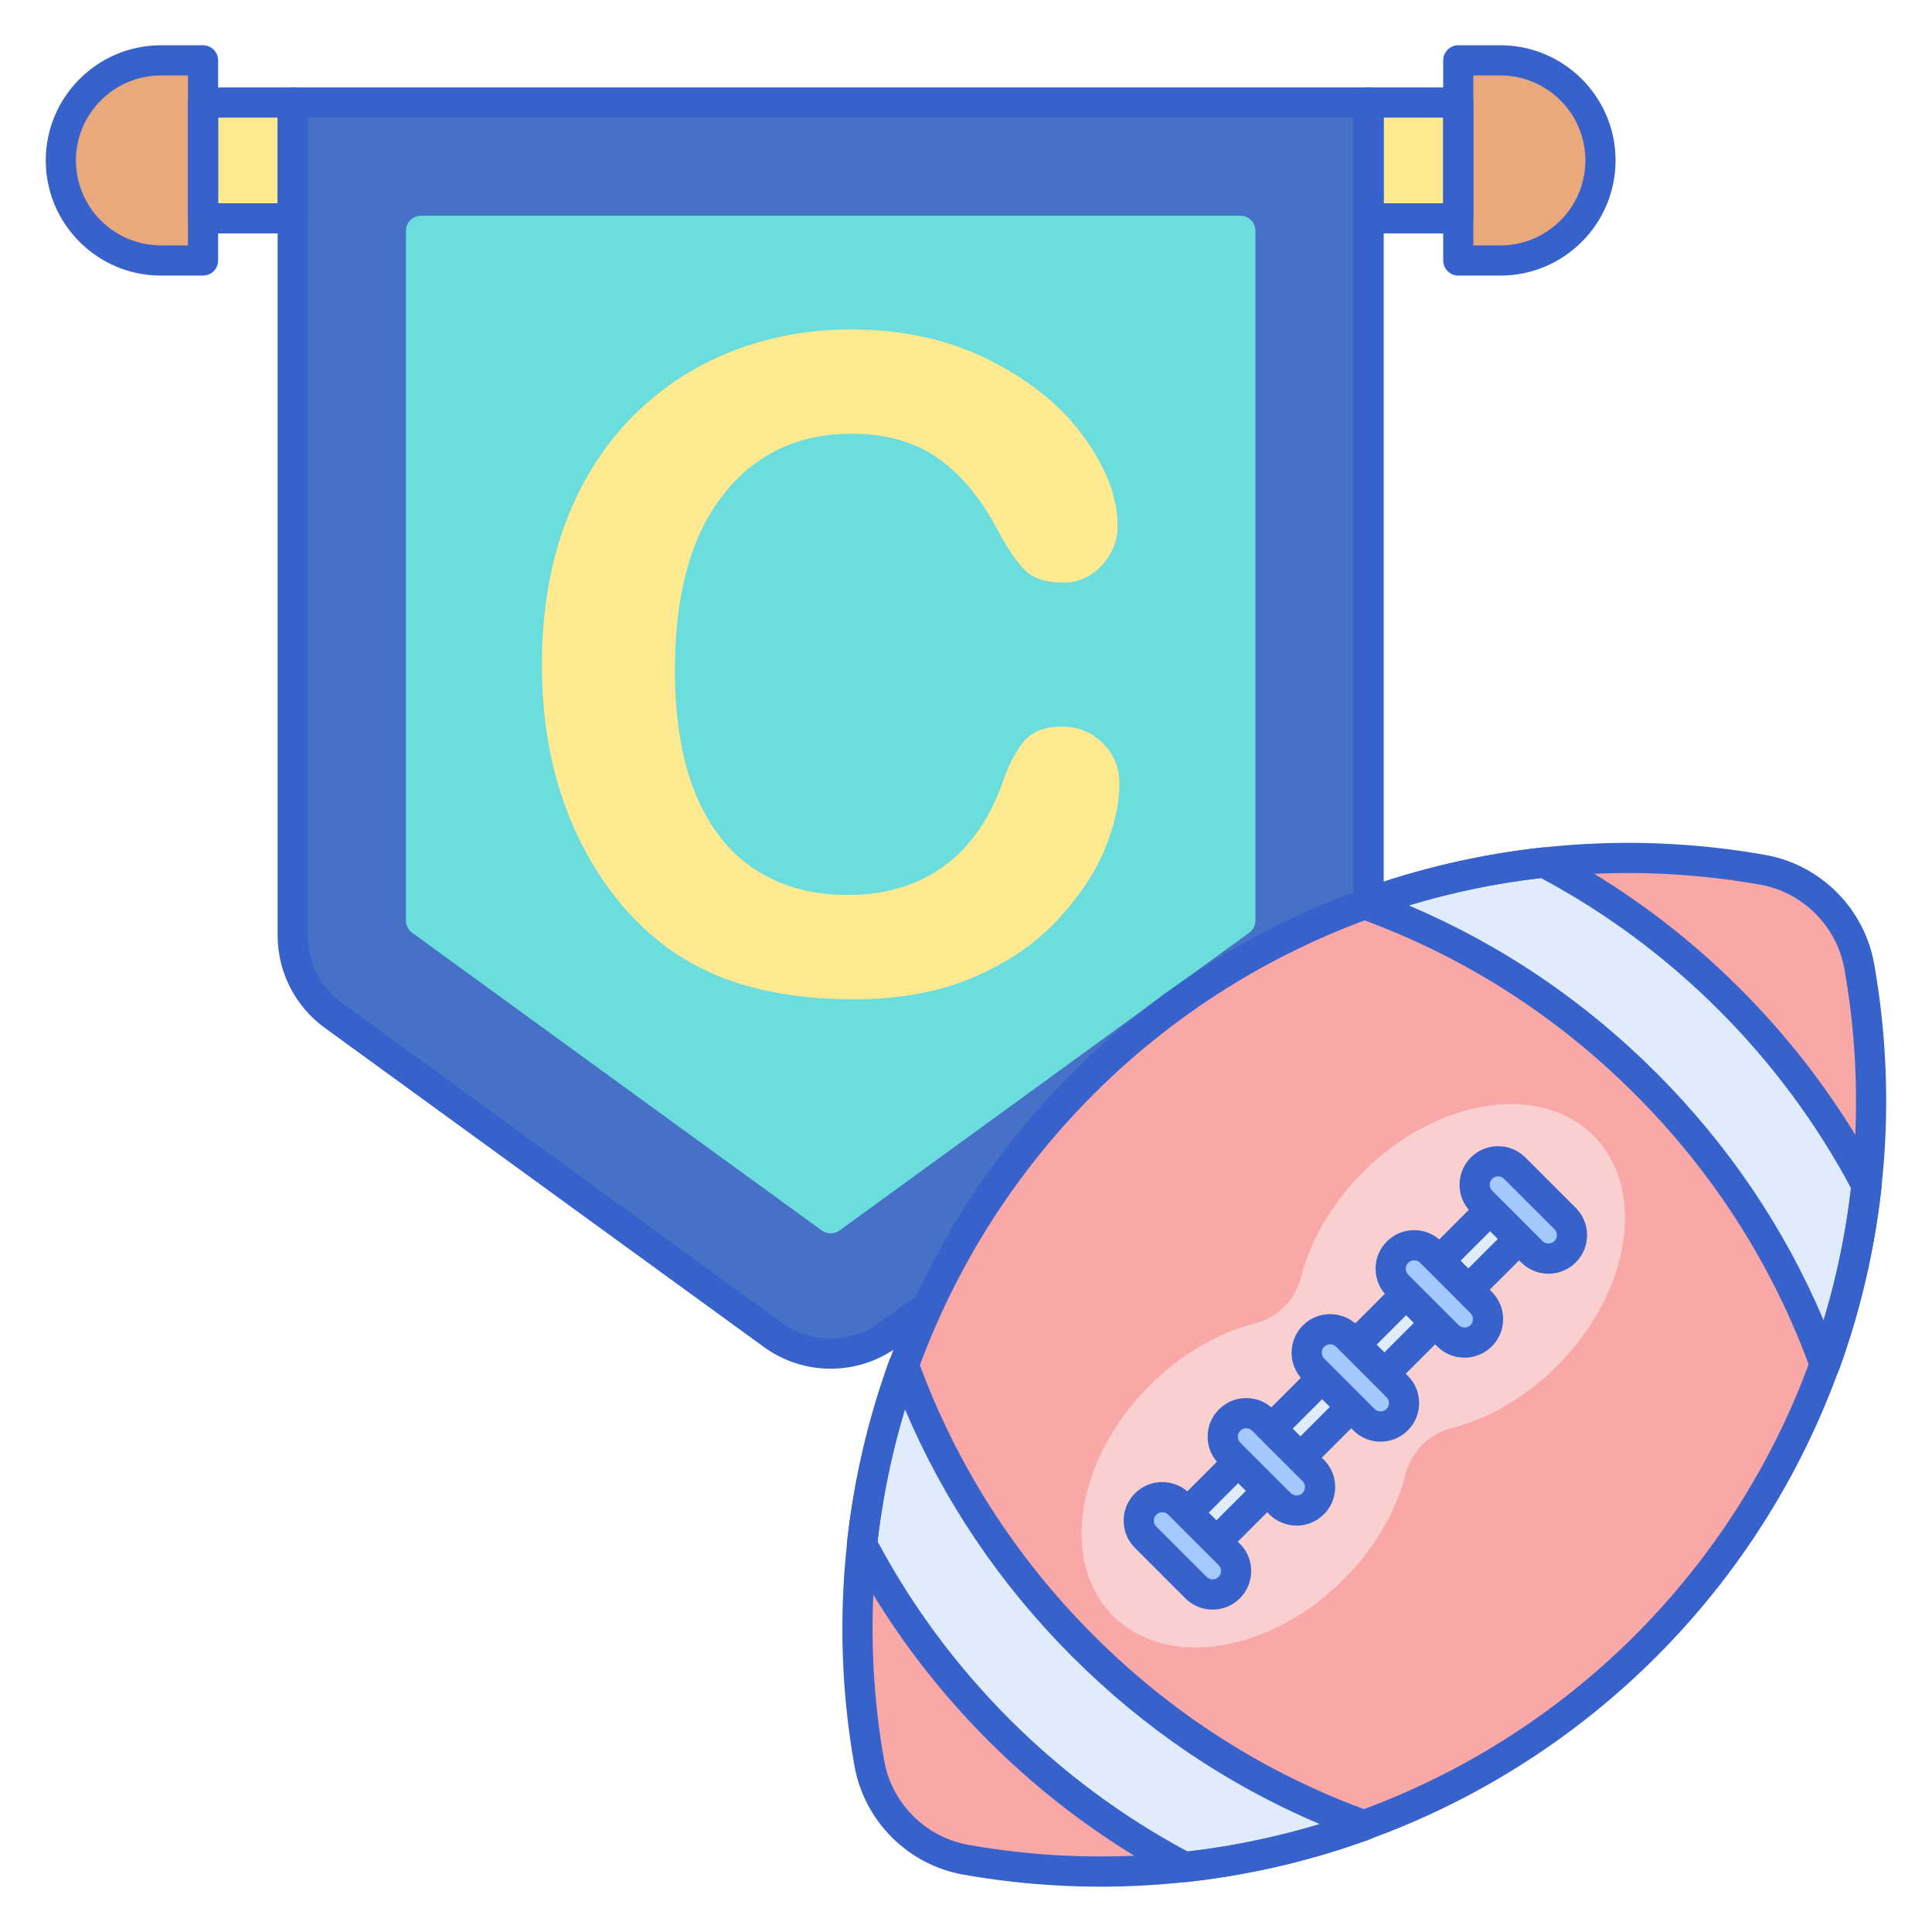 <?xml version="1.0" encoding="utf-8"?>
<!-- Generator: Adobe Illustrator 22.1.0, SVG Export Plug-In . SVG Version: 6.00 Build 0)  -->
<svg version="1.1" id="Layer_1" xmlns="http://www.w3.org/2000/svg" xmlns:xlink="http://www.w3.org/1999/xlink" x="0px" y="0px"
	 viewBox="0 0 256 256" style="enable-background:new 0 0 256 256;" xml:space="preserve">
<style type="text/css">
	.st0{fill:#E0EBFC;}
	.st1{fill:#3762CC;}
	.st2{fill:#4671C6;}
	.st3{fill:#6BDDDD;}
	.st4{fill:#F9A7A7;}
	.st5{fill:#A4C9FF;}
	.st6{fill:#FFEA92;}
	.st7{fill:#F9CFCF;}
	.st8{fill:#FFE164;}
	.st9{fill:#FFDC85;}
	.st10{fill:#FFEA94;}
	.st11{fill:#B9BEFC;}
	.st12{fill:#EAA97D;}
</style>
<g>
	<g>
		<rect x="181.347" y="13.582" class="st6" width="11.883" height="15.352"/>
	</g>
	<g>
		<path class="st12" d="M198.812,34.516h-5.582V8h5.582c7.322,0,13.258,5.936,13.258,13.258v0
			C212.07,28.58,206.134,34.516,198.812,34.516z"/>
	</g>
	<g>
		<path class="st12" d="M21.322,8h5.582v26.516h-5.582C14,34.516,8.064,28.58,8.064,21.258v0C8.064,13.936,14,8,21.322,8z"/>
	</g>
	<g>
		<path class="st2" d="M38.787,13.582v110.393c0,4.186,2.004,8.119,5.39,10.58l58.201,42.3c4.585,3.332,10.794,3.332,15.379,0
			l58.201-42.3c3.386-2.461,5.39-6.394,5.39-10.58V13.582C160.694,13.582,59.477,13.582,38.787,13.582z"/>
	</g>
	<g>
		<path class="st3" d="M53.787,121.978V30.583c0-1.105,0.895-2,2-2h108.56c1.105,0,2,0.895,2,2v91.395
			c0,0.64-0.306,1.242-0.824,1.618l-54.28,39.451c-0.701,0.51-1.651,0.51-2.352,0l-54.28-39.451
			C54.094,123.219,53.787,122.618,53.787,121.978z"/>
	</g>
	<g>
		<rect x="26.905" y="13.582" class="st6" width="11.883" height="15.352"/>
	</g>
	<g>
		<path class="st1" d="M193.229,30.934h-11.883c-1.104,0-2-0.896-2-2V13.582c0-1.104,0.896-2,2-2h11.883c1.104,0,2,0.896,2,2v15.352
			C195.229,30.038,194.334,30.934,193.229,30.934z M183.347,26.934h7.883V15.582h-7.883V26.934z"/>
	</g>
	<g>
		<path class="st1" d="M198.812,36.517h-5.582c-1.104,0-2-0.896-2-2V8c0-1.104,0.896-2,2-2h5.582
			c8.414,0,15.259,6.845,15.259,15.258C214.07,29.672,207.226,36.517,198.812,36.517z M195.229,32.517h3.582
			c6.208,0,11.259-5.051,11.259-11.259S205.02,10,198.812,10h-3.582V32.517z"/>
	</g>
	<g>
		<path class="st1" d="M26.905,36.517h-5.583c-8.414,0-15.258-6.845-15.258-15.259C6.064,12.845,12.909,6,21.322,6h5.583
			c1.104,0,2,0.896,2,2v26.517C28.905,35.621,28.009,36.517,26.905,36.517z M21.322,10c-6.208,0-11.258,5.05-11.258,11.258
			s5.05,11.259,11.258,11.259h3.583V10H21.322z"/>
	</g>
	<g>
		<path class="st1" d="M38.787,30.934H26.905c-1.104,0-2-0.896-2-2V13.582c0-1.104,0.896-2,2-2h11.882c1.104,0,2,0.896,2,2v15.352
			C40.787,30.038,39.892,30.934,38.787,30.934z M28.905,26.934h7.882V15.582h-7.882V26.934z"/>
	</g>
	<g>
		<path class="st1" d="M110.067,181.363c-3.107,0-6.213-0.963-8.865-2.89l-58.201-42.3c-3.891-2.828-6.214-7.389-6.214-12.198
			V13.582c0-1.104,0.896-2,2-2h142.56c1.104,0,2,0.896,2,2v110.394c0,4.811-2.323,9.371-6.214,12.198l-58.201,42.3
			C116.281,180.4,113.173,181.363,110.067,181.363z M40.787,15.582v108.394c0,3.534,1.707,6.885,4.565,8.962l58.201,42.3
			c3.896,2.833,9.131,2.831,13.027,0l58.201-42.3c2.858-2.077,4.565-5.428,4.565-8.962V15.582H40.787z"/>
	</g>
	<g>
		<path class="st4" d="M143.501,143.565c-24.498,24.498-33.929,58.346-28.316,90.055c1.152,6.51,6.299,11.657,12.81,12.81
			c31.709,5.613,65.557-3.818,90.055-28.316s33.929-58.346,28.316-90.055c-1.152-6.51-6.299-11.657-12.81-12.81
			C201.847,109.637,167.999,119.068,143.501,143.565z"/>
	</g>
	<g>
		<path class="st7" d="M180.607,155.305c-4.23,4.23-7.02,9.189-8.254,14.031c-0.738,2.896-3.106,5.263-6.001,6.001
			c-4.842,1.234-9.801,4.024-14.031,8.254c-9.764,9.764-11.925,23.433-4.828,30.53s20.766,4.936,30.53-4.828
			c4.23-4.23,7.02-9.189,8.254-14.031c0.738-2.896,3.106-5.263,6.001-6.001c4.842-1.234,9.801-4.024,14.031-8.254
			c9.764-9.764,11.925-23.433,4.828-30.53S190.371,145.542,180.607,155.305z"/>
	</g>
	<g>
		<path class="st0" d="M199.643,158.121l-44.506,44.506c-0.514,0.514-0.798,1.198-0.798,1.925s0.283,1.411,0.797,1.925
			c0.514,0.514,1.198,0.798,1.926,0.798s1.411-0.283,1.925-0.798l44.506-44.506c0.514-0.514,0.798-1.198,0.798-1.925
			s-0.283-1.411-0.797-1.925c-0.514-0.514-1.198-0.798-1.926-0.798S200.157,157.607,199.643,158.121z"/>
	</g>
	<g>
		<path class="st1" d="M157.062,209.276c-1.262,0-2.447-0.491-3.34-1.384c-0.893-0.894-1.383-2.079-1.383-3.34
			s0.491-2.446,1.384-3.339l44.506-44.507c0-0.001,0.001-0.001,0.001-0.002c0.894-0.891,2.079-1.382,3.339-1.382
			s2.445,0.491,3.339,1.382c0.894,0.896,1.384,2.081,1.384,3.342c0,1.263-0.492,2.449-1.385,3.341l-44.505,44.505
			C159.509,208.785,158.323,209.276,157.062,209.276z M201.057,159.535l-44.506,44.507c-0.139,0.139-0.212,0.315-0.212,0.511
			c0,0.196,0.073,0.374,0.213,0.513c0.273,0.275,0.744,0.276,1.021-0.001l44.506-44.507c0.139-0.139,0.212-0.315,0.212-0.511
			c0-0.196-0.073-0.374-0.213-0.513c-0.273-0.273-0.743-0.276-1.022,0.003L201.057,159.535z"/>
	</g>
	<g>
		<path class="st0" d="M143.501,218.114c-10.906-10.906-18.822-23.666-23.756-37.265c-2.8,7.72-4.649,15.707-5.527,23.782
			c4.663,8.851,10.71,17.163,18.156,24.609c7.446,7.446,15.758,13.493,24.609,18.156c8.075-0.878,16.062-2.726,23.782-5.527
			C167.167,236.936,154.407,229.02,143.501,218.114z"/>
	</g>
	<g>
		<path class="st0" d="M218.05,143.565c10.906,10.906,18.822,23.666,23.756,37.265c2.8-7.72,4.649-15.707,5.527-23.782
			c-4.663-8.851-10.71-17.163-18.156-24.609c-7.446-7.446-15.758-13.493-24.609-18.156c-8.075,0.878-16.062,2.726-23.782,5.527
			C194.384,124.743,207.143,132.659,218.05,143.565z"/>
	</g>
	<g>
		<path class="st5" d="M186.043,185.916c0,0.796-0.304,1.592-0.911,2.2c-1.215,1.216-3.186,1.216-4.401,0l-6.676-6.675
			c-1.216-1.214-1.215-3.185,0-4.401c1.215-1.216,3.186-1.216,4.401,0l6.676,6.675C185.739,184.322,186.043,185.119,186.043,185.916
			z"/>
	</g>
	<g>
		<path class="st5" d="M197.17,174.789c0,0.796-0.304,1.593-0.912,2.2c-1.215,1.216-3.186,1.216-4.401,0l-6.676-6.676
			c-1.215-1.214-1.215-3.187,0-4.401c1.215-1.216,3.186-1.216,4.401,0l6.676,6.676C196.866,173.196,197.17,173.993,197.17,174.789z"
			/>
	</g>
	<g>
		<path class="st5" d="M174.917,197.043c0,0.796-0.304,1.593-0.912,2.2c-1.215,1.216-3.186,1.216-4.401,0l-6.676-6.676
			c-1.215-1.214-1.215-3.187,0-4.401c1.215-1.216,3.186-1.216,4.401,0l6.676,6.676C174.613,195.449,174.917,196.246,174.917,197.043
			z"/>
	</g>
	<g>
		<path class="st5" d="M163.79,208.17c0,0.796-0.304,1.593-0.912,2.2c-1.215,1.216-3.186,1.216-4.401,0l-6.676-6.676
			c-1.215-1.214-1.215-3.187,0-4.401c1.215-1.216,3.186-1.216,4.401,0l6.676,6.676C163.486,206.576,163.79,207.373,163.79,208.17z"
			/>
	</g>
	<g>
		<path class="st5" d="M208.296,163.662c0,0.796-0.304,1.592-0.911,2.2c-1.215,1.216-3.186,1.216-4.401,0l-6.676-6.675
			c-1.216-1.214-1.215-3.185,0-4.401c1.215-1.216,3.186-1.216,4.401,0l6.676,6.675C207.992,162.069,208.296,162.866,208.296,163.662
			z"/>
	</g>
	<g>
		<path class="st1" d="M145.813,249.995c-6.041,0-12.115-0.524-18.167-1.596c-7.333-1.299-13.133-7.098-14.431-14.431
			c-5.927-33.487,4.866-67.812,28.871-91.817l0,0c24.006-24.006,58.333-34.799,91.817-28.872
			c7.333,1.298,13.132,7.098,14.431,14.432c5.928,33.486-4.865,67.811-28.871,91.816
			C199.797,239.194,173.198,249.995,145.813,249.995z M144.915,144.979c-23.083,23.083-33.46,56.09-27.761,88.292
			c1.007,5.686,5.503,10.183,11.189,11.188c32.195,5.701,65.208-4.679,88.292-27.761c23.083-23.083,33.461-56.089,27.76-88.291
			c-1.006-5.687-5.503-10.184-11.188-11.189C201.007,111.515,167.999,121.896,144.915,144.979L144.915,144.979z"/>
	</g>
	<g>
		<path class="st1" d="M156.983,249.396c-0.324,0-0.644-0.078-0.932-0.23c-9.228-4.86-17.67-11.089-25.092-18.511
			c-7.421-7.421-13.649-15.863-18.511-25.091c-0.186-0.353-0.262-0.753-0.219-1.148c0.898-8.259,2.794-16.416,5.635-24.247
			c0.287-0.792,1.039-1.318,1.88-1.318l0,0c0.842,0,1.593,0.526,1.88,1.318c5.002,13.788,12.838,26.079,23.29,36.531l0,0
			c10.451,10.452,22.742,18.288,36.532,23.29c0.791,0.287,1.318,1.038,1.318,1.88s-0.526,1.593-1.318,1.88
			c-7.834,2.843-15.992,4.738-24.248,5.635C157.127,249.392,157.056,249.396,156.983,249.396z M116.275,204.239
			c4.632,8.662,10.521,16.595,17.513,23.587c6.993,6.993,14.926,12.883,23.587,17.513c5.928-0.681,11.798-1.896,17.524-3.627
			c-12.254-5.196-23.271-12.643-32.813-22.185l0,0l0,0c-9.541-9.541-16.987-20.559-22.184-32.812
			C118.173,192.44,116.957,198.311,116.275,204.239z"/>
	</g>
	<g>
		<path class="st1" d="M241.806,182.83c-0.842,0-1.593-0.526-1.88-1.318c-5.003-13.79-12.839-26.081-23.29-36.532
			s-22.742-18.287-36.532-23.29c-0.792-0.287-1.318-1.038-1.318-1.88s0.526-1.593,1.318-1.88c7.83-2.841,15.988-4.736,24.248-5.635
			c0.39-0.045,0.795,0.033,1.148,0.219c9.228,4.862,17.669,11.09,25.09,18.511c7.422,7.421,13.649,15.863,18.512,25.091
			c0.186,0.353,0.262,0.753,0.219,1.148c-0.897,8.256-2.793,16.414-5.635,24.248C243.398,182.303,242.647,182.83,241.806,182.83z
			 M186.651,119.967c12.254,5.197,23.271,12.644,32.813,22.185s16.986,20.559,22.184,32.812c1.73-5.726,2.947-11.597,3.628-17.523
			c-4.632-8.662-10.521-16.595-17.514-23.587c-6.992-6.991-14.924-12.881-23.586-17.513
			C198.247,117.021,192.375,118.237,186.651,119.967z"/>
	</g>
	<g>
		<path class="st1" d="M182.932,191.028c-1.365,0-2.649-0.532-3.615-1.498l-6.676-6.676c-0.966-0.964-1.498-2.247-1.497-3.614
			c0-1.364,0.531-2.648,1.496-3.614c0.966-0.966,2.249-1.498,3.615-1.498c1.365,0,2.649,0.532,3.615,1.498l6.676,6.676
			c0.965,0.963,1.497,2.247,1.497,3.614c0,1.364-0.531,2.647-1.496,3.613C185.581,190.496,184.298,191.028,182.932,191.028z
			 M176.255,178.128c-0.297,0-0.575,0.116-0.785,0.326c-0.211,0.21-0.326,0.49-0.326,0.787s0.115,0.575,0.324,0.784l6.677,6.677
			c0.42,0.42,1.152,0.42,1.572,0c0.21-0.21,0.326-0.489,0.326-0.786c0-0.298-0.115-0.576-0.324-0.785l-6.677-6.677
			C176.832,178.244,176.552,178.128,176.255,178.128z"/>
	</g>
	<g>
		<path class="st1" d="M194.058,179.899c-1.309,0-2.617-0.498-3.614-1.495l-6.676-6.677c-0.966-0.965-1.498-2.249-1.497-3.616
			c0-1.365,0.532-2.649,1.498-3.613c0.964-0.965,2.247-1.497,3.613-1.497c1.365,0,2.649,0.532,3.615,1.498l6.676,6.676
			c0.966,0.965,1.497,2.249,1.497,3.614c0,1.367-0.532,2.651-1.499,3.616C196.675,179.401,195.366,179.899,194.058,179.899z
			 M187.382,167.001c-0.297,0-0.575,0.116-0.785,0.326c-0.211,0.21-0.326,0.488-0.326,0.785c0,0.298,0.115,0.577,0.325,0.786
			l6.676,6.678c0.434,0.434,1.139,0.434,1.572,0c0.211-0.211,0.326-0.489,0.326-0.787c0-0.297-0.115-0.576-0.325-0.786l-6.676-6.676
			C187.959,167.117,187.679,167.001,187.382,167.001z"/>
	</g>
	<g>
		<path class="st1" d="M171.804,202.152c-1.309,0-2.618-0.498-3.614-1.495l-6.676-6.677c-0.966-0.965-1.497-2.248-1.497-3.615
			c0-1.366,0.533-2.649,1.499-3.614c0.964-0.965,2.247-1.497,3.613-1.497s2.649,0.532,3.615,1.498l6.675,6.677
			c0.966,0.964,1.498,2.248,1.498,3.614c0,1.365-0.532,2.648-1.498,3.614C174.423,201.654,173.113,202.152,171.804,202.152z
			 M165.129,189.254c-0.297,0-0.575,0.116-0.785,0.326c-0.212,0.211-0.327,0.489-0.327,0.786s0.115,0.576,0.325,0.785l6.676,6.678
			c0.434,0.434,1.14,0.432,1.573,0c0.21-0.211,0.326-0.489,0.326-0.786s-0.115-0.575-0.325-0.785l-6.677-6.678
			C165.704,189.37,165.426,189.254,165.129,189.254z"/>
	</g>
	<g>
		<path class="st1" d="M160.678,213.282c-1.366,0-2.649-0.532-3.615-1.498l-6.675-6.677c-0.966-0.965-1.498-2.249-1.497-3.616
			c0-1.365,0.532-2.649,1.498-3.613c0.964-0.965,2.247-1.497,3.613-1.497c1.365,0,2.649,0.532,3.615,1.498l6.676,6.677
			c0.965,0.963,1.497,2.247,1.497,3.614c0,1.366-0.532,2.65-1.499,3.615C163.327,212.75,162.044,213.282,160.678,213.282z
			 M154.002,200.381c-0.297,0-0.575,0.116-0.785,0.326c-0.211,0.21-0.326,0.488-0.326,0.785c0,0.298,0.115,0.577,0.325,0.786
			l6.676,6.678c0.422,0.42,1.151,0.42,1.571,0c0.212-0.211,0.327-0.489,0.327-0.786c0-0.298-0.115-0.576-0.324-0.785l-6.677-6.678
			C154.579,200.497,154.299,200.381,154.002,200.381z"/>
	</g>
	<g>
		<path class="st1" d="M205.185,168.774c-1.366,0-2.649-0.532-3.615-1.498l-6.675-6.675c-0.966-0.964-1.498-2.247-1.498-3.613
			s0.531-2.65,1.497-3.615c1.993-1.994,5.238-1.994,7.229,0l6.676,6.675c0.966,0.966,1.498,2.249,1.498,3.614
			s-0.532,2.648-1.498,3.614C207.834,168.242,206.551,168.774,205.185,168.774z M198.509,155.875c-0.298,0-0.577,0.116-0.787,0.326
			s-0.325,0.489-0.325,0.786s0.115,0.575,0.325,0.785l6.677,6.676c0.422,0.42,1.151,0.42,1.571,0
			c0.211-0.211,0.327-0.489,0.327-0.786s-0.116-0.575-0.326-0.786l-6.676-6.675C199.085,155.991,198.806,155.875,198.509,155.875z"
			/>
	</g>
	<g>
		<path class="st6" d="M148.326,103.836c0,2.732-0.674,5.689-2.02,8.87c-1.346,3.182-3.465,6.304-6.351,9.367
			c-2.89,3.064-6.578,5.553-11.065,7.465c-4.489,1.912-9.719,2.869-15.69,2.869c-4.529,0-8.646-0.43-12.354-1.288
			s-7.074-2.196-10.099-4.01c-3.025-1.815-5.807-4.205-8.343-7.172c-2.264-2.693-4.196-5.708-5.796-9.045
			c-1.601-3.337-2.802-6.898-3.601-10.685c-0.8-3.785-1.199-7.806-1.199-12.06c0-6.908,1.005-13.094,3.014-18.559
			c2.011-5.464,4.888-10.138,8.636-14.022c3.747-3.883,8.138-6.84,13.173-8.87c5.034-2.029,10.401-3.044,16.1-3.044
			c6.946,0,13.132,1.386,18.558,4.157c5.426,2.772,9.581,6.197,12.471,10.275c2.888,4.079,4.331,7.933,4.331,11.563
			c0,1.991-0.701,3.747-2.107,5.269c-1.405,1.522-3.104,2.283-5.093,2.283c-2.225,0-3.894-0.527-5.005-1.581
			c-1.112-1.054-2.352-2.869-3.718-5.445c-2.264-4.254-4.928-7.435-7.992-9.543c-3.064-2.108-6.84-3.161-11.328-3.161
			c-7.142,0-12.832,2.713-17.066,8.138c-4.234,5.426-6.351,13.134-6.351,23.126c0,6.674,0.936,12.227,2.811,16.656
			c1.873,4.43,4.526,7.738,7.962,9.923c3.433,2.186,7.455,3.279,12.059,3.279c4.996,0,9.221-1.239,12.676-3.718
			c3.454-2.478,6.059-6.118,7.816-10.919c0.741-2.263,1.657-4.107,2.752-5.533c1.091-1.424,2.849-2.137,5.269-2.137
			c2.067,0,3.843,0.723,5.327,2.166C147.584,99.895,148.326,101.69,148.326,103.836z"/>
	</g>
</g>
</svg>
